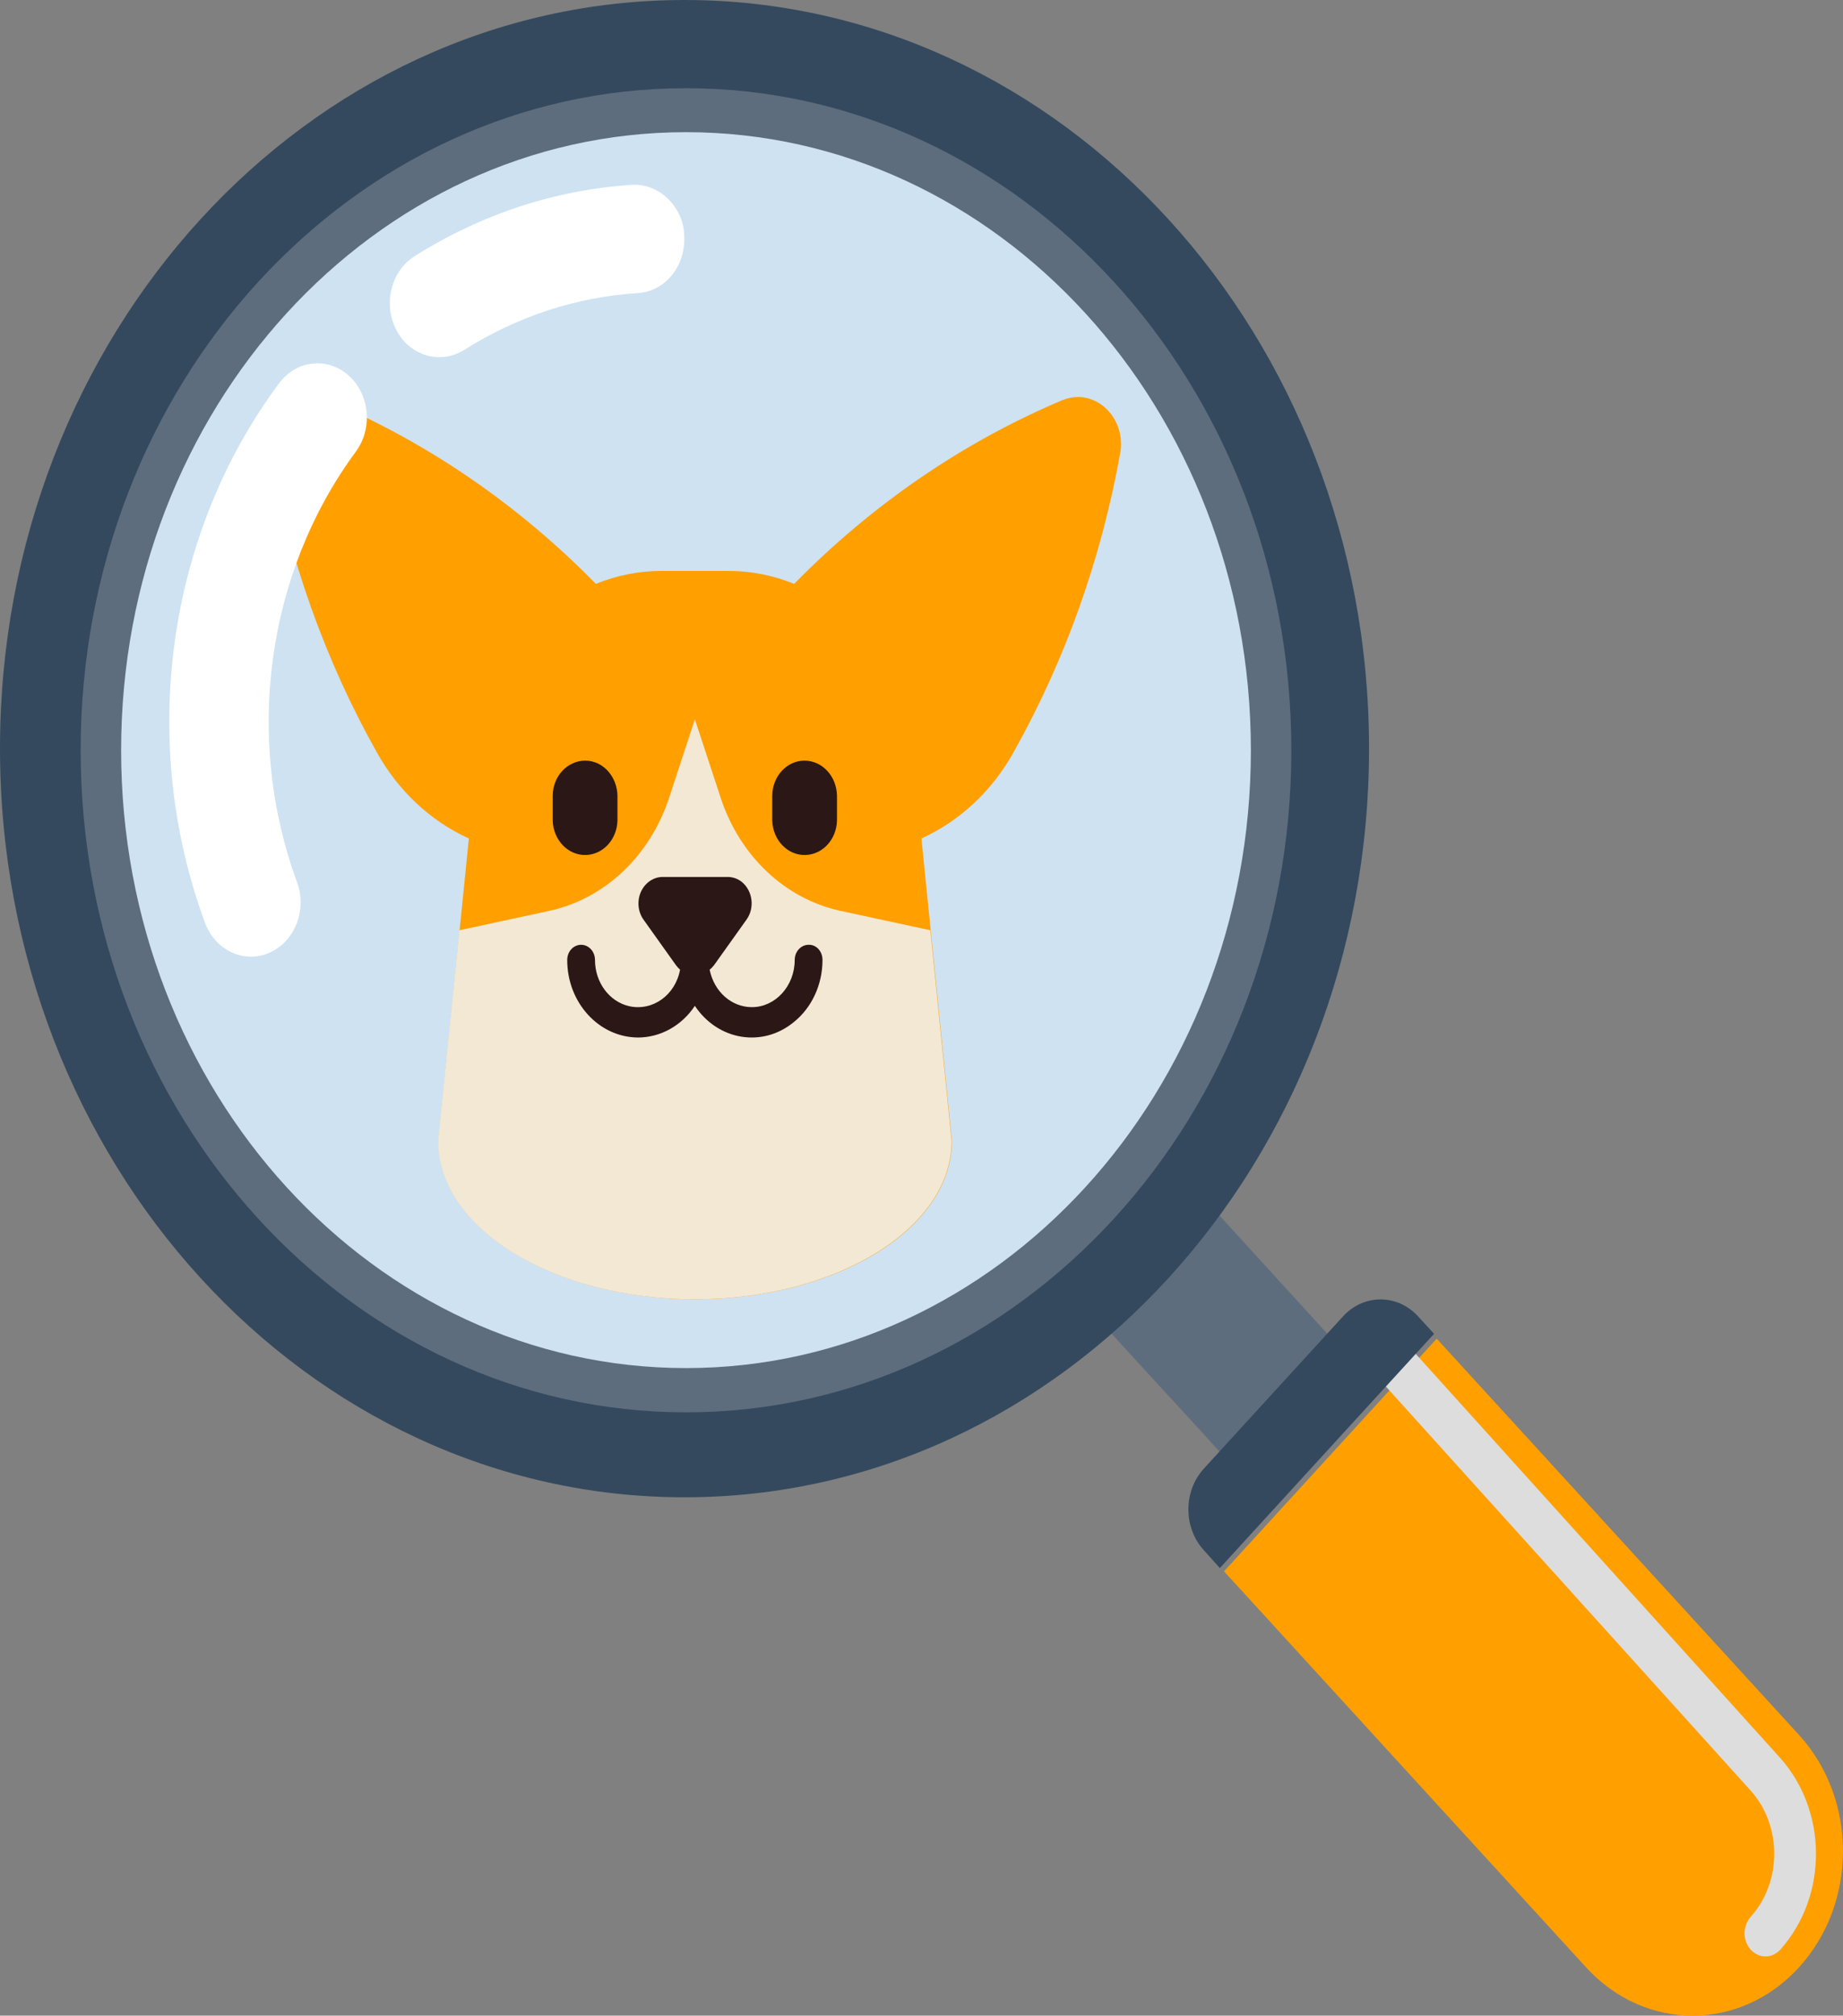 <svg width="43" height="47" viewBox="0 0 43 47" fill="none" xmlns="http://www.w3.org/2000/svg">
<rect x="0" y="0" width="43" height="47" fill="#808080" stroke="none"/>
<path d="M25.731 30.875L26.807 32.05L28.068 33.422L28.551 33.957L31.067 31.207L28.254 28.125L25.731 30.875Z" fill="#5D6D7E"/>
<path d="M33.521 31.214L41.971 40.451C43.343 41.95 43.343 44.376 41.971 45.876C40.6 47.375 38.38 47.375 37.008 45.876L28.558 36.639L33.521 31.214Z" fill="#FF9F00"/>
<path d="M32.328 32.322L33.017 31.553L41.537 40.993C42.647 42.237 42.647 44.218 41.537 45.461C41.447 45.559 41.323 45.619 41.193 45.619C41.062 45.619 40.937 45.559 40.848 45.461C40.655 45.25 40.655 44.911 40.848 44.693C41.578 43.879 41.578 42.568 40.848 41.754L32.328 32.322Z" fill="#DDDDDD"/>
<path d="M28.461 36.563L33.459 31.101L33.086 30.694C32.604 30.167 31.818 30.167 31.335 30.694L28.089 34.243C27.606 34.77 27.606 35.622 28.089 36.149L28.461 36.563Z" fill="#34495E"/>
<path d="M0 17.449C0 7.813 7.155 0 15.971 0C24.787 0 31.942 7.82 31.942 17.456C31.942 27.093 24.794 34.913 15.971 34.913C7.148 34.913 0 27.093 0 17.449C0 17.456 0 17.449 0 17.449Z" fill="#34495E"/>
<path d="M16.006 32.932C23.808 32.932 30.129 26.023 30.129 17.494C30.129 8.966 23.808 2.057 16.006 2.057C8.21 2.057 1.882 8.966 1.882 17.494C1.882 26.016 8.203 32.932 16.006 32.932Z" fill="#5D6D7E"/>
<path d="M16.006 31.9C23.285 31.9 29.185 25.451 29.185 17.494C29.185 9.539 23.285 3.082 16.006 3.082C8.727 3.082 2.826 9.539 2.826 17.494C2.826 25.451 8.727 31.9 16.006 31.9Z" fill="#CEE2F2"/>
<path d="M24.794 9.327C22.471 10.307 20.348 11.761 18.529 13.614C18.046 13.418 17.529 13.313 17.012 13.313H15.42C14.903 13.313 14.386 13.418 13.903 13.614C12.084 11.761 9.961 10.307 7.638 9.327C7.121 9.117 6.542 9.403 6.349 9.968C6.28 10.156 6.266 10.36 6.3 10.556C6.742 13.019 7.582 15.385 8.782 17.525C9.285 18.436 10.043 19.144 10.939 19.551L10.229 26.603C10.229 28.645 12.911 30.295 16.219 30.295C19.528 30.295 22.209 28.645 22.209 26.603L21.499 19.551C22.395 19.144 23.154 18.436 23.657 17.525C24.856 15.385 25.697 13.019 26.138 10.556C26.242 9.96 25.876 9.388 25.332 9.275C25.153 9.237 24.966 9.26 24.801 9.327H24.794Z" fill="#FF9F00"/>
<path d="M22.202 26.603L21.706 21.691L19.61 21.239C18.321 20.96 17.267 19.966 16.819 18.617L16.212 16.771L15.606 18.617C15.158 19.966 14.103 20.96 12.814 21.239L10.719 21.691L10.222 26.603C10.222 28.645 12.903 30.295 16.212 30.295C19.521 30.295 22.202 28.637 22.202 26.603Z" fill="#F3E8D4"/>
<path d="M18.866 22.03C18.687 22.03 18.542 22.188 18.542 22.384C18.542 22.987 18.094 23.484 17.543 23.484C17.067 23.484 16.66 23.123 16.557 22.61C16.598 22.58 16.626 22.543 16.66 22.505L17.418 21.442C17.611 21.171 17.563 20.787 17.322 20.576C17.225 20.493 17.101 20.448 16.977 20.448H15.461C15.151 20.448 14.896 20.727 14.896 21.066C14.896 21.201 14.937 21.337 15.013 21.442L15.771 22.505C15.799 22.543 15.833 22.58 15.867 22.61C15.757 23.206 15.226 23.582 14.682 23.462C14.213 23.356 13.882 22.904 13.882 22.384C13.882 22.188 13.738 22.03 13.558 22.03C13.379 22.03 13.234 22.188 13.234 22.384C13.234 23.379 13.972 24.185 14.882 24.192C15.406 24.192 15.902 23.921 16.212 23.454C16.75 24.26 17.784 24.433 18.514 23.838C18.942 23.499 19.19 22.957 19.19 22.384C19.19 22.181 19.045 22.023 18.866 22.03Z" fill="#2B1716"/>
<path d="M18.769 17.736C18.356 17.736 18.018 18.105 18.018 18.557V19.137C18.032 19.589 18.377 19.951 18.797 19.936C19.197 19.921 19.514 19.574 19.528 19.137V18.557C19.521 18.097 19.183 17.736 18.769 17.736Z" fill="#2B1716"/>
<path d="M13.655 17.736C13.241 17.736 12.896 18.097 12.896 18.557V19.137C12.91 19.589 13.255 19.951 13.675 19.936C14.075 19.921 14.392 19.574 14.406 19.137V18.557C14.399 18.105 14.068 17.736 13.655 17.736Z" fill="#2B1716"/>
<path d="M8.361 9.026C8.299 8.921 8.216 8.83 8.134 8.755C7.644 8.318 6.914 8.393 6.514 8.936L6.507 8.943C3.874 12.485 3.219 17.329 4.798 21.555C5.06 22.196 5.742 22.482 6.328 22.196C6.886 21.925 7.155 21.224 6.941 20.599C5.687 17.216 6.211 13.366 8.306 10.526C8.623 10.096 8.644 9.486 8.361 9.026Z" fill="white"/>
<path d="M15.778 4.875C15.55 4.506 15.157 4.287 14.751 4.31C12.959 4.423 11.222 4.996 9.671 5.975C9.119 6.322 8.933 7.098 9.25 7.7C9.567 8.303 10.277 8.506 10.829 8.16C12.069 7.376 13.455 6.924 14.882 6.834C15.516 6.796 15.998 6.209 15.964 5.515V5.508C15.964 5.282 15.895 5.063 15.778 4.875Z" fill="white"/>
</svg>
